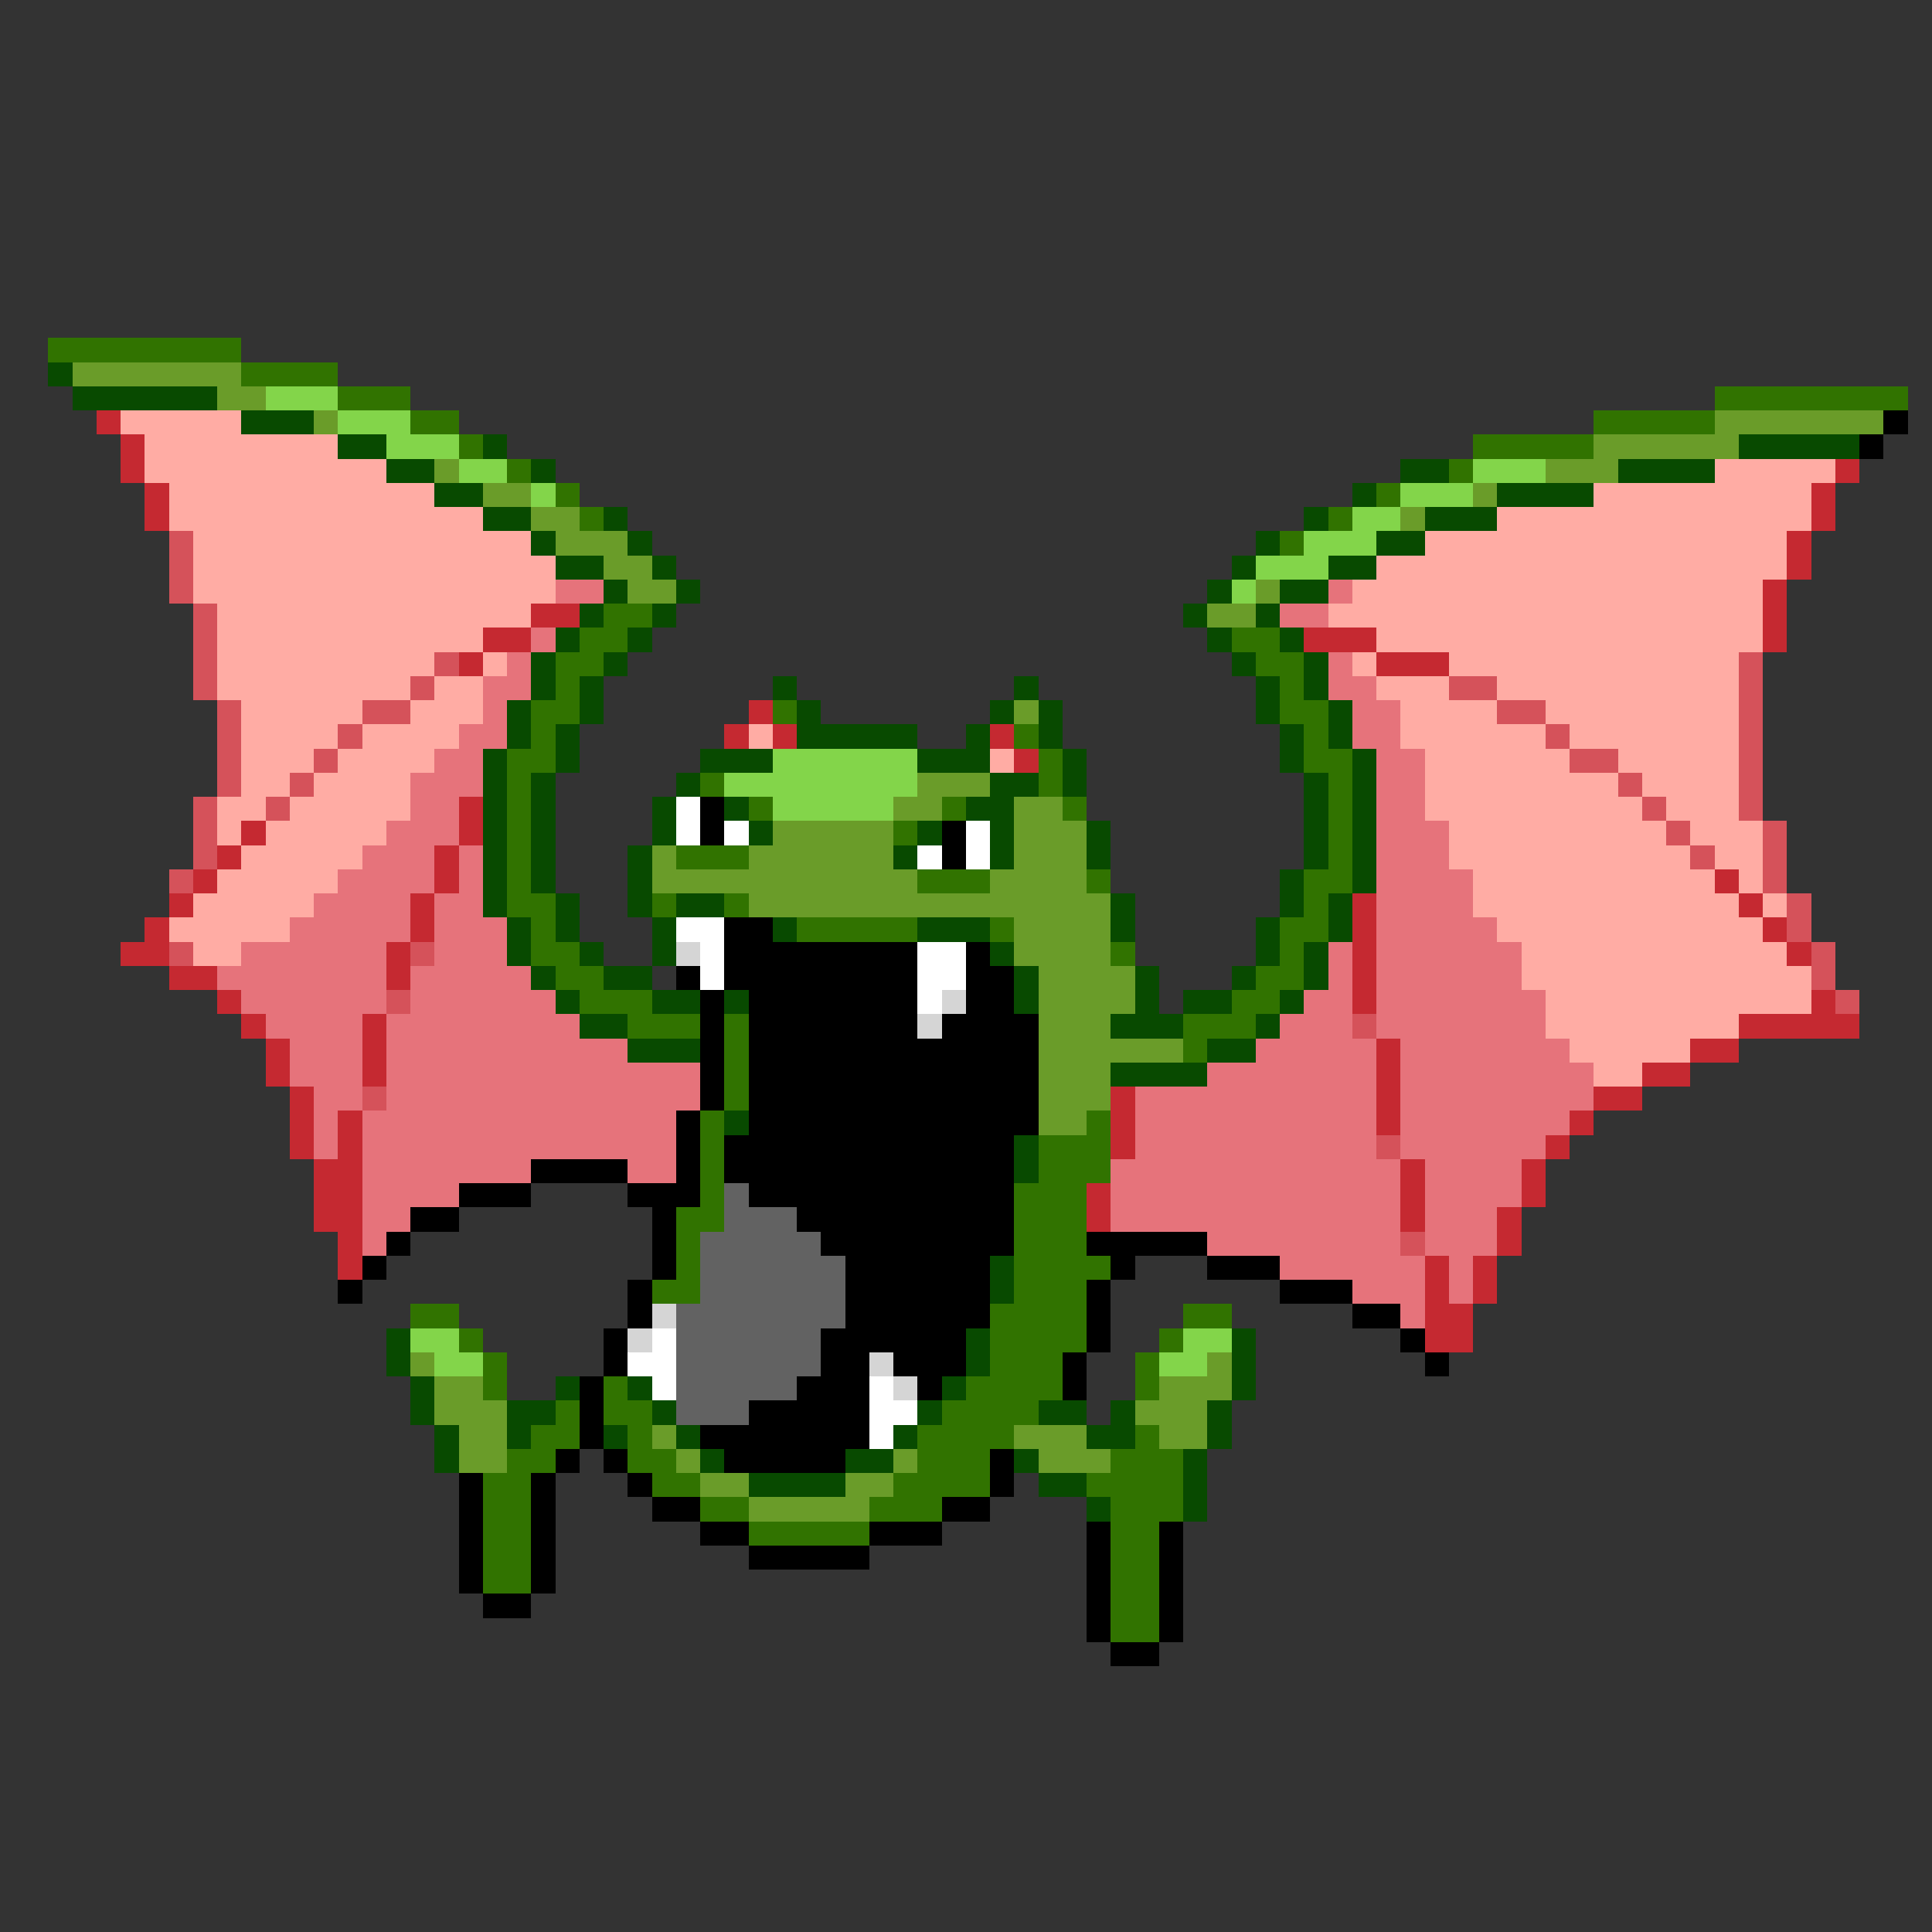 <svg xmlns="http://www.w3.org/2000/svg" viewBox="0 -0.5 80 80" shape-rendering="crispEdges">
<rect x="0" y="-0.5" width="80" height="80" fill="#333333" stroke="none"/>
<path stroke="#317300" d="M2 14h8M10 15h4M14 16h3M71 16h8M17 17h2M66 17h5M19 18h1M61 18h5M21 19h1M60 19h1M23 20h1M57 20h1M24 21h1M55 21h1M53 22h1M25 25h2M24 26h2M51 26h2M23 27h2M52 27h2M23 28h1M53 28h1M22 29h2M32 29h1M53 29h2M22 30h1M42 30h1M54 30h1M21 31h2M43 31h1M54 31h2M21 32h1M29 32h1M43 32h1M55 32h1M21 33h1M31 33h1M39 33h1M44 33h1M55 33h1M21 34h1M37 34h1M55 34h1M21 35h1M28 35h3M55 35h1M21 36h1M38 36h3M45 36h1M54 36h2M21 37h2M27 37h1M30 37h1M54 37h1M22 38h1M33 38h5M41 38h1M53 38h2M22 39h2M46 39h1M53 39h1M23 40h2M52 40h2M24 41h3M51 41h2M26 42h3M30 42h1M49 42h3M30 43h1M49 43h1M30 44h1M30 45h1M29 46h1M45 46h1M29 47h1M43 47h3M29 48h1M43 48h3M29 49h1M42 49h3M28 50h2M42 50h3M28 51h1M42 51h3M28 52h1M42 52h4M27 53h2M42 53h3M17 54h2M41 54h4M49 54h2M19 55h1M41 55h4M48 55h1M20 56h1M41 56h3M47 56h1M20 57h1M25 57h1M40 57h4M47 57h1M23 58h1M25 58h2M39 58h4M22 59h2M26 59h1M38 59h4M47 59h1M21 60h2M26 60h2M38 60h3M46 60h3M20 61h2M27 61h2M37 61h4M45 61h4M20 62h2M29 62h2M36 62h3M46 62h3M20 63h2M31 63h5M46 63h2M20 64h2M46 64h2M20 65h2M46 65h2M46 66h2M46 67h2" />
<path stroke="#084a00" d="M2 15h1M3 16h6M10 17h3M14 18h2M20 18h1M72 18h5M16 19h2M22 19h1M58 19h2M67 19h4M18 20h2M56 20h1M62 20h4M20 21h2M25 21h1M54 21h1M59 21h3M22 22h1M26 22h1M52 22h1M57 22h2M23 23h2M27 23h1M51 23h1M55 23h2M25 24h1M28 24h1M50 24h1M53 24h2M24 25h1M27 25h1M49 25h1M52 25h1M23 26h1M26 26h1M50 26h1M53 26h1M22 27h1M25 27h1M51 27h1M54 27h1M22 28h1M24 28h1M32 28h1M42 28h1M52 28h1M54 28h1M21 29h1M24 29h1M33 29h1M41 29h1M43 29h1M52 29h1M55 29h1M21 30h1M23 30h1M33 30h5M40 30h1M43 30h1M53 30h1M55 30h1M20 31h1M23 31h1M29 31h3M38 31h3M44 31h1M53 31h1M56 31h1M20 32h1M22 32h1M28 32h1M41 32h2M44 32h1M54 32h1M56 32h1M20 33h1M22 33h1M27 33h1M30 33h1M40 33h2M54 33h1M56 33h1M20 34h1M22 34h1M27 34h1M31 34h1M38 34h1M41 34h1M45 34h1M54 34h1M56 34h1M20 35h1M22 35h1M26 35h1M37 35h1M41 35h1M45 35h1M54 35h1M56 35h1M20 36h1M22 36h1M26 36h1M53 36h1M56 36h1M20 37h1M23 37h1M26 37h1M28 37h2M46 37h1M53 37h1M55 37h1M21 38h1M23 38h1M27 38h1M32 38h1M38 38h3M46 38h1M52 38h1M55 38h1M21 39h1M24 39h1M27 39h1M41 39h1M52 39h1M54 39h1M22 40h1M25 40h2M42 40h1M47 40h1M51 40h1M54 40h1M23 41h1M27 41h2M30 41h1M42 41h1M47 41h1M49 41h2M53 41h1M24 42h2M46 42h3M52 42h1M26 43h3M50 43h2M46 44h4M30 46h1M42 47h1M42 48h1M41 52h1M41 53h1M16 55h1M40 55h1M51 55h1M16 56h1M40 56h1M51 56h1M17 57h1M23 57h1M26 57h1M39 57h1M51 57h1M17 58h1M21 58h2M27 58h1M38 58h1M43 58h2M46 58h1M50 58h1M18 59h1M21 59h1M25 59h1M28 59h1M37 59h1M45 59h2M50 59h1M18 60h1M29 60h1M35 60h2M42 60h1M49 60h1M31 61h4M43 61h2M49 61h1M45 62h1M49 62h1" />
<path stroke="#6a9c29" d="M3 15h7M9 16h2M13 17h1M71 17h7M66 18h6M18 19h1M64 19h3M20 20h2M61 20h1M22 21h2M58 21h1M23 22h3M25 23h2M26 24h2M52 24h1M50 25h2M42 29h1M38 32h3M37 33h2M42 33h2M32 34h5M42 34h3M27 35h1M31 35h6M42 35h3M27 36h11M41 36h4M31 37h15M42 38h4M42 39h4M43 40h4M43 41h4M43 42h3M43 43h6M43 44h3M43 45h3M43 46h2M17 56h1M50 56h1M18 57h2M48 57h3M18 58h3M47 58h3M19 59h2M27 59h1M42 59h3M48 59h2M19 60h2M28 60h1M37 60h1M43 60h3M29 61h2M35 61h2M31 62h5" />
<path stroke="#83d54a" d="M11 16h3M14 17h3M16 18h3M19 19h2M61 19h3M22 20h1M58 20h3M56 21h2M54 22h3M52 23h3M51 24h1M32 31h6M30 32h8M32 33h5M17 55h2M49 55h2M18 56h2M48 56h2" />
<path stroke="#c52931" d="M4 17h1M5 18h1M5 19h1M76 19h1M6 20h1M75 20h1M6 21h1M75 21h1M74 22h1M74 23h1M73 24h1M22 25h2M73 25h1M20 26h2M54 26h3M73 26h1M19 27h1M57 27h3M31 29h1M30 30h1M32 30h1M41 30h1M42 31h1M19 33h1M10 34h1M19 34h1M9 35h1M18 35h1M8 36h1M18 36h1M71 36h1M7 37h1M17 37h1M56 37h1M72 37h1M6 38h1M17 38h1M56 38h1M73 38h1M5 39h2M16 39h1M56 39h1M74 39h1M7 40h2M16 40h1M56 40h1M9 41h1M56 41h1M75 41h1M10 42h1M15 42h1M72 42h5M11 43h1M15 43h1M57 43h1M70 43h2M11 44h1M15 44h1M57 44h1M68 44h2M12 45h1M46 45h1M57 45h1M66 45h2M12 46h1M14 46h1M46 46h1M57 46h1M65 46h1M12 47h1M14 47h1M46 47h1M64 47h1M13 48h2M58 48h1M63 48h1M13 49h2M45 49h1M58 49h1M63 49h1M13 50h2M45 50h1M58 50h1M62 50h1M14 51h1M62 51h1M14 52h1M59 52h1M61 52h1M59 53h1M61 53h1M59 54h2M59 55h2" />
<path stroke="#ffaca4" d="M5 17h5M6 18h8M6 19h10M71 19h5M7 20h11M66 20h9M7 21h13M62 21h13M8 22h14M59 22h15M8 23h15M57 23h17M8 24h15M56 24h17M9 25h13M55 25h18M9 26h11M57 26h16M9 27h9M20 27h1M56 27h1M60 27h12M9 28h8M18 28h2M57 28h3M62 28h10M10 29h5M17 29h3M58 29h4M64 29h8M10 30h4M15 30h4M31 30h1M58 30h6M65 30h7M10 31h3M14 31h4M41 31h1M59 31h6M67 31h5M10 32h2M13 32h4M59 32h8M68 32h4M9 33h2M12 33h5M59 33h9M69 33h3M9 34h1M11 34h5M60 34h9M70 34h3M10 35h5M60 35h10M71 35h2M9 36h5M61 36h10M72 36h1M8 37h5M61 37h11M73 37h1M7 38h5M62 38h11M8 39h2M63 39h11M63 40h12M64 41h11M64 42h8M65 43h5M66 44h2" />
<path stroke="#000000" d="M78 17h1M77 18h1M29 33h1M29 34h1M39 34h1M39 35h1M30 38h2M30 39h8M40 39h1M28 40h1M30 40h8M40 40h2M29 41h1M31 41h7M40 41h2M29 42h1M31 42h7M39 42h4M29 43h1M31 43h12M29 44h1M31 44h12M29 45h1M31 45h12M28 46h1M31 46h12M28 47h1M30 47h12M22 48h4M28 48h1M30 48h12M19 49h3M26 49h3M31 49h11M17 50h2M27 50h1M33 50h9M16 51h1M27 51h1M34 51h8M45 51h5M15 52h1M27 52h1M35 52h6M46 52h1M50 52h3M14 53h1M26 53h1M35 53h6M45 53h1M53 53h3M26 54h1M35 54h6M45 54h1M56 54h2M25 55h1M34 55h6M45 55h1M58 55h1M25 56h1M34 56h2M37 56h3M44 56h1M59 56h1M24 57h1M33 57h3M38 57h1M44 57h1M24 58h1M31 58h5M24 59h1M29 59h7M23 60h1M25 60h1M30 60h5M41 60h1M19 61h1M22 61h1M26 61h1M41 61h1M19 62h1M22 62h1M27 62h2M39 62h2M19 63h1M22 63h1M29 63h2M36 63h3M45 63h1M48 63h1M19 64h1M22 64h1M31 64h5M45 64h1M48 64h1M19 65h1M22 65h1M45 65h1M48 65h1M20 66h2M45 66h1M48 66h1M45 67h1M48 67h1M46 68h2" />
<path stroke="#d5525a" d="M7 22h1M7 23h1M7 24h1M8 25h1M8 26h1M8 27h1M18 27h1M72 27h1M8 28h1M17 28h1M60 28h2M72 28h1M9 29h1M15 29h2M62 29h2M72 29h1M9 30h1M14 30h1M64 30h1M72 30h1M9 31h1M13 31h1M65 31h2M72 31h1M9 32h1M12 32h1M67 32h1M72 32h1M8 33h1M11 33h1M68 33h1M72 33h1M8 34h1M69 34h1M73 34h1M8 35h1M70 35h1M73 35h1M7 36h1M73 36h1M74 37h1M74 38h1M7 39h1M17 39h1M75 39h1M75 40h1M16 41h1M76 41h1M56 42h1M15 45h1M57 47h1M58 51h1" />
<path stroke="#e6737b" d="M23 24h2M55 24h1M53 25h2M22 26h1M21 27h1M55 27h1M20 28h2M55 28h2M20 29h1M56 29h2M19 30h2M56 30h2M18 31h2M57 31h2M17 32h3M57 32h2M17 33h2M57 33h2M16 34h3M57 34h3M15 35h3M19 35h1M57 35h3M14 36h4M19 36h1M57 36h4M13 37h4M18 37h2M57 37h4M12 38h5M18 38h3M57 38h5M10 39h6M18 39h3M55 39h1M57 39h6M9 40h7M17 40h5M55 40h1M57 40h6M10 41h6M17 41h6M54 41h2M57 41h7M11 42h4M16 42h8M53 42h3M57 42h7M12 43h3M16 43h10M52 43h5M58 43h7M12 44h3M16 44h13M50 44h7M58 44h8M13 45h2M16 45h13M47 45h10M58 45h8M13 46h1M15 46h13M47 46h10M58 46h7M13 47h1M15 47h13M47 47h10M58 47h6M15 48h7M26 48h2M46 48h12M59 48h4M15 49h4M46 49h12M59 49h4M15 50h2M46 50h12M59 50h3M15 51h1M50 51h8M59 51h3M53 52h6M60 52h1M56 53h3M60 53h1M58 54h1" />
<path stroke="#ffffff" d="M28 33h1M28 34h1M30 34h1M40 34h1M38 35h1M40 35h1M28 38h2M29 39h1M38 39h2M29 40h1M38 40h2M38 41h1M27 55h1M26 56h2M27 57h1M36 57h1M36 58h2M36 59h1" />
<path stroke="#d5d5d5" d="M28 39h1M39 41h1M38 42h1M27 54h1M26 55h1M36 56h1M37 57h1" />
<path stroke="#626262" d="M30 49h1M30 50h3M29 51h5M29 52h6M29 53h6M28 54h7M28 55h6M28 56h6M28 57h5M28 58h3" />
</svg>